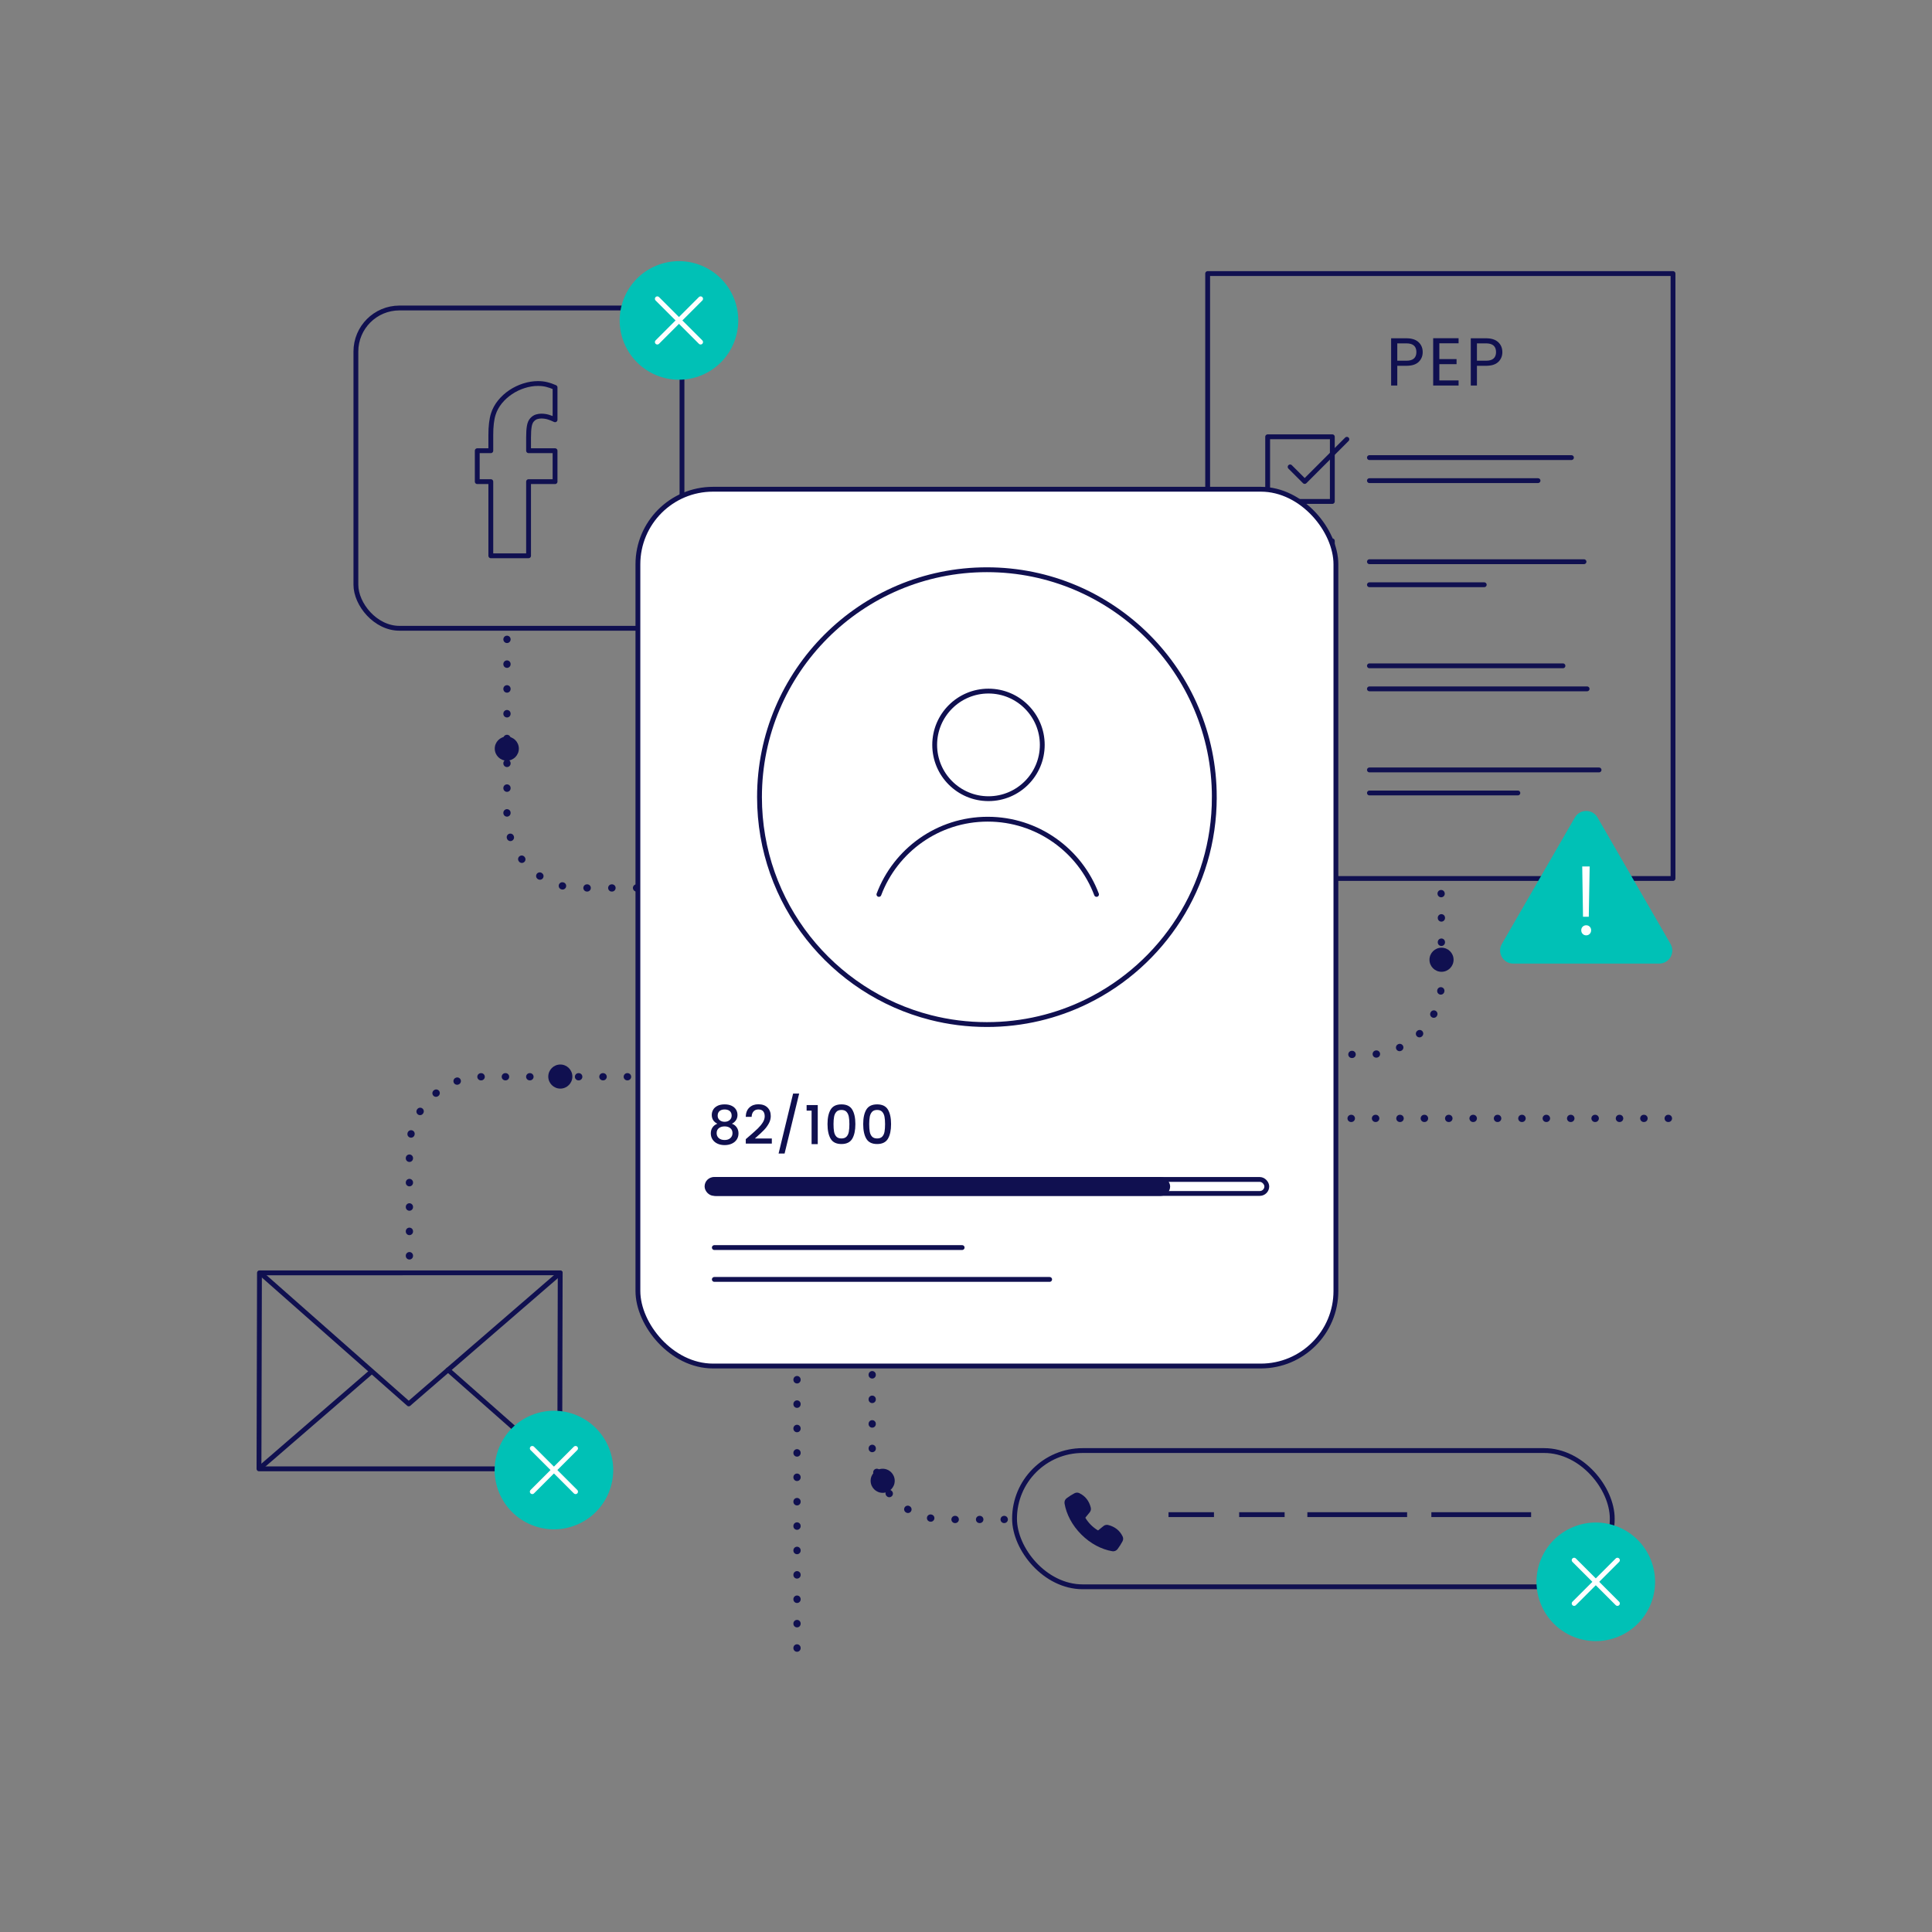 <?xml version="1.0" encoding="UTF-8"?>
<svg id="Character-2" data-name="Character" xmlns="http://www.w3.org/2000/svg" width="800" height="800" viewBox="0 0 800 800">
  <rect x="0" y="0" width="800" height="800" fill="#808080" stroke="none"/>
  <defs>
    <style>
      .cls-1 {
        stroke-dasharray: 0 0 .1 9.979;
      }

      .cls-1, .cls-2, .cls-3, .cls-4, .cls-5, .cls-6, .cls-7, .cls-8, .cls-9, .cls-10, .cls-11, .cls-12 {
        stroke: #101050;
      }

      .cls-1, .cls-2, .cls-3, .cls-4, .cls-5, .cls-7, .cls-9, .cls-10 {
        stroke-miterlimit: 10;
      }

      .cls-1, .cls-2, .cls-3, .cls-4, .cls-6, .cls-7, .cls-13, .cls-8, .cls-9 {
        stroke-linecap: round;
      }

      .cls-1, .cls-2, .cls-3, .cls-7, .cls-13, .cls-8, .cls-9, .cls-10, .cls-12 {
        fill: none;
      }

      .cls-1, .cls-2, .cls-3, .cls-7, .cls-9 {
        stroke-width: 3px;
      }

      .cls-3 {
        stroke-dasharray: 0 0 .1 10;
      }

      .cls-4, .cls-5, .cls-6, .cls-13, .cls-8, .cls-10, .cls-11, .cls-12 {
        stroke-width: 2px;
      }

      .cls-4, .cls-6, .cls-14 {
        fill: #fff;
      }

      .cls-5, .cls-11, .cls-15 {
        fill: #101050;
      }

      .cls-6, .cls-13, .cls-8, .cls-11, .cls-12 {
        stroke-linejoin: round;
      }

      .cls-7 {
        stroke-dasharray: 0 0 .102 10.165;
      }

      .cls-13 {
        stroke: #fff;
      }

      .cls-9 {
        stroke-dasharray: 0 0 .101 10.066;
      }

      .cls-15, .cls-14, .cls-16 {
        stroke-width: 0px;
      }

      .cls-16 {
        fill: #00c1b6;
      }
    </style>
  </defs>
  <line class="cls-3" x1="330.03" y1="561.164" x2="330.03" y2="691.861"/>
  <line class="cls-3" x1="529.16" y1="463.104" x2="691.709" y2="463.104"/>
  <g>
    <path class="cls-2" d="m361.272,549.075c-.018,0-.035-.005-.05-.011"/>
    <path class="cls-9" d="m361.159,559.055v40.12c0,16.5,13.5,30,30,30h19.602"/>
    <line class="cls-2" x1="415.793" y1="629.175" x2="415.843" y2="629.175"/>
  </g>
  <circle class="cls-15" cx="365.496" cy="613.165" r="4.988"/>
  <path class="cls-3" d="m169.53,520.041v-44.185c0-16.5,13.5-30,30-30h69.57"/>
  <circle class="cls-15" cx="232.018" cy="445.782" r="4.988"/>
  <circle class="cls-15" cx="596.904" cy="397.411" r="4.988"/>
  <g>
    <path class="cls-2" d="m273.834,367.564c0,.018-.004.035-.012.05"/>
    <path class="cls-7" d="m263.68,367.678h-23.75c-16.5,0-30-13.5-30-30v-67.823"/>
    <line class="cls-2" x1="209.931" y1="264.771" x2="209.931" y2="264.721"/>
  </g>
  <g>
    <path class="cls-2" d="m596.734,370.007c.005,0,.009.015.014.044"/>
    <path class="cls-1" d="m596.848,380.029v26.582c0,16.5-13.5,30-30,30h-72.534"/>
    <line class="cls-2" x1="489.321" y1="436.611" x2="489.271" y2="436.611"/>
  </g>
  <g>
    <path class="cls-8" d="m218.867,199.436v30.706h-15.631v-30.706h-5.614v-12.808h5.614v-6.532c0-3.618.345-6.502,1.036-8.652.575-1.809,1.496-3.491,2.764-5.047,1.266-1.555,2.749-2.897,4.447-4.029,1.698-1.131,3.526-2.007,5.484-2.63,1.957-.622,3.886-.933,5.786-.933,1.324,0,2.548.142,3.67.424,1.123.284,2.259.678,3.412,1.188v13.402c-1.037-.508-2.001-.89-2.893-1.145-.893-.255-1.828-.382-2.807-.382-.634,0-1.282.1-1.943.297-.663.199-1.282.609-1.857,1.23-.576.623-.965,1.514-1.166,2.672-.202,1.16-.302,2.728-.302,4.707v5.429h10.968v12.808h-10.968Z"/>
    <rect class="cls-8" x="147.367" y="127.532" width="135.03" height="132.623" rx="18.031" ry="18.031"/>
  </g>
  <polyline class="cls-8" points="535.231 209.366 514.214 230.382 506.958 223.126"/>
  <polyline class="cls-8" points="518.663 209.567 497.647 230.583 490.391 223.328"/>
  <polyline class="cls-8" points="518.663 261.839 497.647 282.855 490.391 275.599"/>
  <g>
    <g>
      <rect class="cls-8" x="500.064" y="113.281" width="192.696" height="250.483"/>
      <g>
        <rect class="cls-8" x="524.908" y="180.864" width="26.781" height="26.781"/>
        <rect class="cls-8" x="524.908" y="223.973" width="26.781" height="26.781"/>
        <rect class="cls-8" x="524.908" y="267.082" width="26.781" height="26.781"/>
        <rect class="cls-8" x="524.908" y="310.191" width="26.781" height="26.781"/>
      </g>
      <line class="cls-8" x1="567.049" y1="189.485" x2="650.703" y2="189.485"/>
      <line class="cls-8" x1="567.049" y1="199.023" x2="636.859" y2="199.023"/>
      <line class="cls-8" x1="567.049" y1="232.594" x2="655.902" y2="232.594"/>
      <line class="cls-8" x1="567.049" y1="242.132" x2="614.592" y2="242.132"/>
      <line class="cls-8" x1="567.049" y1="275.703" x2="647.187" y2="275.703"/>
      <line class="cls-8" x1="567.049" y1="285.241" x2="657.187" y2="285.241"/>
      <g>
        <line class="cls-8" x1="567.049" y1="318.812" x2="662.136" y2="318.812"/>
        <line class="cls-8" x1="567.049" y1="328.35" x2="628.512" y2="328.35"/>
      </g>
    </g>
    <polyline class="cls-8" points="557.715 181.896 540.245 199.366 534.214 193.334"/>
    <g>
      <path class="cls-15" d="m587.44,149.855c-1.114,1.076-2.812,1.614-5.094,1.614h-3.761v8.167h-2.554v-19.562h6.314c2.208,0,3.887.533,5.038,1.6,1.15,1.066,1.726,2.442,1.726,4.125,0,1.628-.557,2.98-1.67,4.056Zm-1.951-1.417c.673-.617,1.01-1.497,1.01-2.638,0-2.414-1.385-3.62-4.154-3.62h-3.761v7.185h3.761c1.422,0,2.47-.309,3.144-.926Z"/>
      <path class="cls-15" d="m595.999,142.151v6.539h7.129v2.105h-7.129v6.736h7.971v2.105h-10.524v-19.59h10.524v2.105h-7.971Z"/>
      <path class="cls-15" d="m620.422,149.855c-1.114,1.076-2.812,1.614-5.094,1.614h-3.761v8.167h-2.554v-19.562h6.314c2.208,0,3.887.533,5.038,1.6,1.15,1.066,1.726,2.442,1.726,4.125,0,1.628-.557,2.98-1.67,4.056Zm-1.951-1.417c.673-.617,1.01-1.497,1.01-2.638,0-2.414-1.385-3.62-4.154-3.62h-3.761v7.185h3.761c1.422,0,2.47-.309,3.144-.926Z"/>
    </g>
  </g>
  <rect class="cls-4" x="264.143" y="202.585" width="289.029" height="363.053" rx="31.088" ry="31.088"/>
  <path class="cls-10" d="m502.823,330.081c0,37.128-21.489,69.235-52.711,84.564-12.508,6.15-26.577,9.602-41.454,9.602-8.041,0-15.856-1.006-23.304-2.906-40.74-10.373-70.862-47.294-70.862-91.26,0-52.006,42.16-94.166,94.166-94.166,52.006,0,94.166,42.16,94.166,94.166Z"/>
  <g>
    <rect class="cls-6" x="292.763" y="488.385" width="231.789" height="5.794" rx="2.897" ry="2.897"/>
    <g>
      <path class="cls-15" d="m294.727,461.669c0-.799.2-1.531.599-2.197s.999-1.194,1.797-1.586,1.775-.588,2.929-.588c1.139,0,2.111.196,2.918.588.806.392,1.409.921,1.809,1.586s.599,1.398.599,2.197c0,.829-.211,1.557-.633,2.186-.421.629-.98,1.113-1.675,1.453.843.311,1.509.818,1.997,1.52.488.703.732,1.528.732,2.474,0,.962-.244,1.812-.732,2.552-.488.74-1.168,1.309-2.041,1.708-.873.399-1.864.599-2.974.599s-2.097-.2-2.962-.599c-.866-.399-1.542-.969-2.03-1.708-.488-.74-.732-1.59-.732-2.552,0-.961.244-1.79.732-2.485.488-.695,1.146-1.198,1.975-1.509-1.539-.769-2.308-1.982-2.308-3.639Zm2.94,5.469c-.614.481-.921,1.173-.921,2.075,0,.843.296,1.528.888,2.053.591.525,1.398.788,2.418.788,1.006,0,1.801-.266,2.385-.799s.876-1.213.876-2.042c0-.888-.299-1.575-.898-2.063s-1.387-.732-2.363-.732c-.976,0-1.771.241-2.385.721Zm4.516-7.067c-.518-.444-1.228-.666-2.13-.666-.887,0-1.59.222-2.108.666-.518.444-.776,1.087-.776,1.93,0,.74.27,1.343.81,1.809s1.231.699,2.075.699,1.539-.236,2.086-.71c.547-.473.821-1.08.821-1.819,0-.828-.259-1.464-.776-1.908Z"/>
      <path class="cls-15" d="m310.414,470.322c1.42-1.228,2.541-2.237,3.362-3.029.821-.791,1.505-1.616,2.053-2.474.547-.858.821-1.716.821-2.574,0-.888-.211-1.583-.632-2.085-.422-.503-1.084-.755-1.986-.755-.873,0-1.55.277-2.03.833-.481.555-.736,1.298-.766,2.23h-2.441c.044-1.687.551-2.977,1.52-3.872.969-.895,2.2-1.342,3.694-1.342,1.612,0,2.874.443,3.783,1.331s1.365,2.071,1.365,3.55c0,1.065-.27,2.089-.81,3.073s-1.184,1.864-1.93,2.64c-.747.777-1.698,1.675-2.852,2.696l-.999.887h7.034v2.108h-10.784v-1.842l1.597-1.376Z"/>
      <path class="cls-15" d="m330.917,452.815l-6.035,24.83h-2.485l6.013-24.83h2.507Z"/>
      <path class="cls-15" d="m334.001,459.893v-2.308h4.615v16.176h-2.552v-13.868h-2.063Z"/>
      <path class="cls-15" d="m343.953,459.461c.865-1.442,2.355-2.164,4.471-2.164,2.115,0,3.605.721,4.471,2.164.866,1.442,1.298,3.443,1.298,6.002,0,2.589-.433,4.612-1.298,6.069-.865,1.457-2.355,2.186-4.471,2.186-2.116,0-3.606-.729-4.471-2.186s-1.298-3.48-1.298-6.069c0-2.559.433-4.56,1.298-6.002Zm7.522,2.962c-.155-.829-.47-1.505-.943-2.03-.474-.525-1.176-.788-2.108-.788-.932,0-1.635.263-2.108.788-.474.525-.788,1.202-.943,2.03s-.233,1.841-.233,3.04c0,1.243.074,2.286.222,3.129.147.843.462,1.523.943,2.042.48.518,1.187.776,2.119.776.932,0,1.638-.259,2.119-.776.48-.518.795-1.198.943-2.042.147-.843.222-1.886.222-3.129,0-1.198-.078-2.211-.233-3.04Z"/>
      <path class="cls-15" d="m358.73,459.461c.865-1.442,2.355-2.164,4.471-2.164,2.115,0,3.605.721,4.471,2.164.866,1.442,1.298,3.443,1.298,6.002,0,2.589-.433,4.612-1.298,6.069-.865,1.457-2.355,2.186-4.471,2.186-2.116,0-3.606-.729-4.471-2.186s-1.298-3.48-1.298-6.069c0-2.559.433-4.56,1.298-6.002Zm7.522,2.962c-.155-.829-.47-1.505-.943-2.03-.474-.525-1.176-.788-2.108-.788-.932,0-1.635.263-2.108.788-.474.525-.788,1.202-.943,2.03s-.233,1.841-.233,3.04c0,1.243.074,2.286.222,3.129.147.843.462,1.523.943,2.042.48.518,1.187.776,2.119.776.932,0,1.638-.259,2.119-.776.48-.518.795-1.198.943-2.042.147-.843.222-1.886.222-3.129,0-1.198-.078-2.211-.233-3.04Z"/>
    </g>
    <rect class="cls-5" x="293.463" y="488.385" width="190.067" height="5.794" rx="2.897" ry="2.897"/>
    <line class="cls-8" x1="295.789" y1="516.59" x2="398.402" y2="516.59"/>
    <line class="cls-8" x1="295.789" y1="529.778" x2="434.635" y2="529.778"/>
  </g>
  <g>
    <path class="cls-8" d="m363.94,370.362c6.862-18.208,24.445-31.153,45.054-31.153,20.609,0,38.196,12.945,45.058,31.153"/>
    <circle class="cls-8" cx="409.307" cy="308.441" r="22.275"/>
  </g>
  <polyline class="cls-8" points="107.741 527.059 169.246 581.322 231.969 527.1"/>
  <line class="cls-8" x1="153.733" y1="568.061" x2="107.542" y2="607.992"/>
  <line class="cls-8" x1="231.77" y1="608.033" x2="185.534" y2="567.241"/>
  <rect class="cls-8" x="420.101" y="600.645" width="247.497" height="56.413" rx="28.207" ry="28.207"/>
  <g>
    <circle class="cls-16" cx="660.779" cy="655" r="24.548" transform="translate(-200.359 302.728) rotate(-22.5)"/>
    <line class="cls-13" x1="669.741" y1="646.036" x2="651.817" y2="663.96"/>
    <line class="cls-13" x1="651.817" y1="646.036" x2="669.741" y2="663.96"/>
  </g>
  <g>
    <circle class="cls-16" cx="281.144" cy="132.687" r="24.548" transform="translate(-29.376 117.689) rotate(-22.5)"/>
    <line class="cls-13" x1="290.106" y1="123.723" x2="272.182" y2="141.647"/>
    <line class="cls-13" x1="272.182" y1="123.723" x2="290.106" y2="141.647"/>
  </g>
  <path class="cls-11" d="m463.955,636.643c-1.036-2.162-2.802-3.572-5.325-4.202-.379-.095-.782-.001-1.084.247l-2.095,1.712c-.409.334-.987.377-1.437.1-2.216-1.367-4.01-3.161-5.377-5.377-.277-.45-.234-1.028.1-1.437l1.712-2.095c.247-.303.341-.705.247-1.084-.63-2.523-2.04-4.289-4.202-5.325-.349-.167-.76-.158-1.101.024-1.087.581-2.127,1.237-3.112,1.976-.377.283-.568.751-.489,1.216.708,4.195,2.975,8.606,6.658,12.29,3.683,3.683,8.095,5.95,12.29,6.658.465.078.933-.112,1.216-.489.739-.985,1.396-2.025,1.976-3.112.182-.341.191-.753.024-1.101l0.0 0Z"/>
  <circle class="cls-15" cx="209.857" cy="309.987" r="4.988"/>
  <line class="cls-12" x1="483.854" y1="627.18" x2="502.68" y2="627.18"/>
  <line class="cls-12" x1="513.109" y1="627.18" x2="531.935" y2="627.18"/>
  <line class="cls-12" x1="541.35" y1="627.18" x2="582.656" y2="627.18"/>
  <line class="cls-12" x1="592.694" y1="627.18" x2="634.001" y2="627.18"/>
  <g>
    <path class="cls-16" d="m652.111,338.512l-30.225,52.352c-2.087,3.615.522,8.135,4.697,8.135h60.451c4.175,0,6.784-4.519,4.697-8.135l-30.225-52.352c-2.087-3.615-7.306-3.615-9.393,0Z"/>
    <path class="cls-14" d="m655.349,386.701c-.392-.405-.588-.905-.588-1.5,0-.594.196-1.087.588-1.479.391-.391.884-.587,1.479-.587.567,0,1.047.196,1.438.587.392.392.588.885.588,1.479,0,.595-.196,1.094-.588,1.5s-.871.608-1.438.608c-.595,0-1.088-.203-1.479-.608Zm2.897-27.921l-.365,20.829h-2.391l-.324-20.829h3.08Z"/>
  </g>
  <polygon class="cls-8" points="231.77 608.207 107.24 608.216 107.439 527.057 231.969 527.049 231.77 608.207"/>
  <g>
    <circle class="cls-16" cx="229.37" cy="608.712" r="24.548" transform="translate(-215.484 134.111) rotate(-22.5)"/>
    <line class="cls-13" x1="238.332" y1="599.748" x2="220.408" y2="617.672"/>
    <line class="cls-13" x1="220.408" y1="599.748" x2="238.332" y2="617.672"/>
  </g>
</svg>